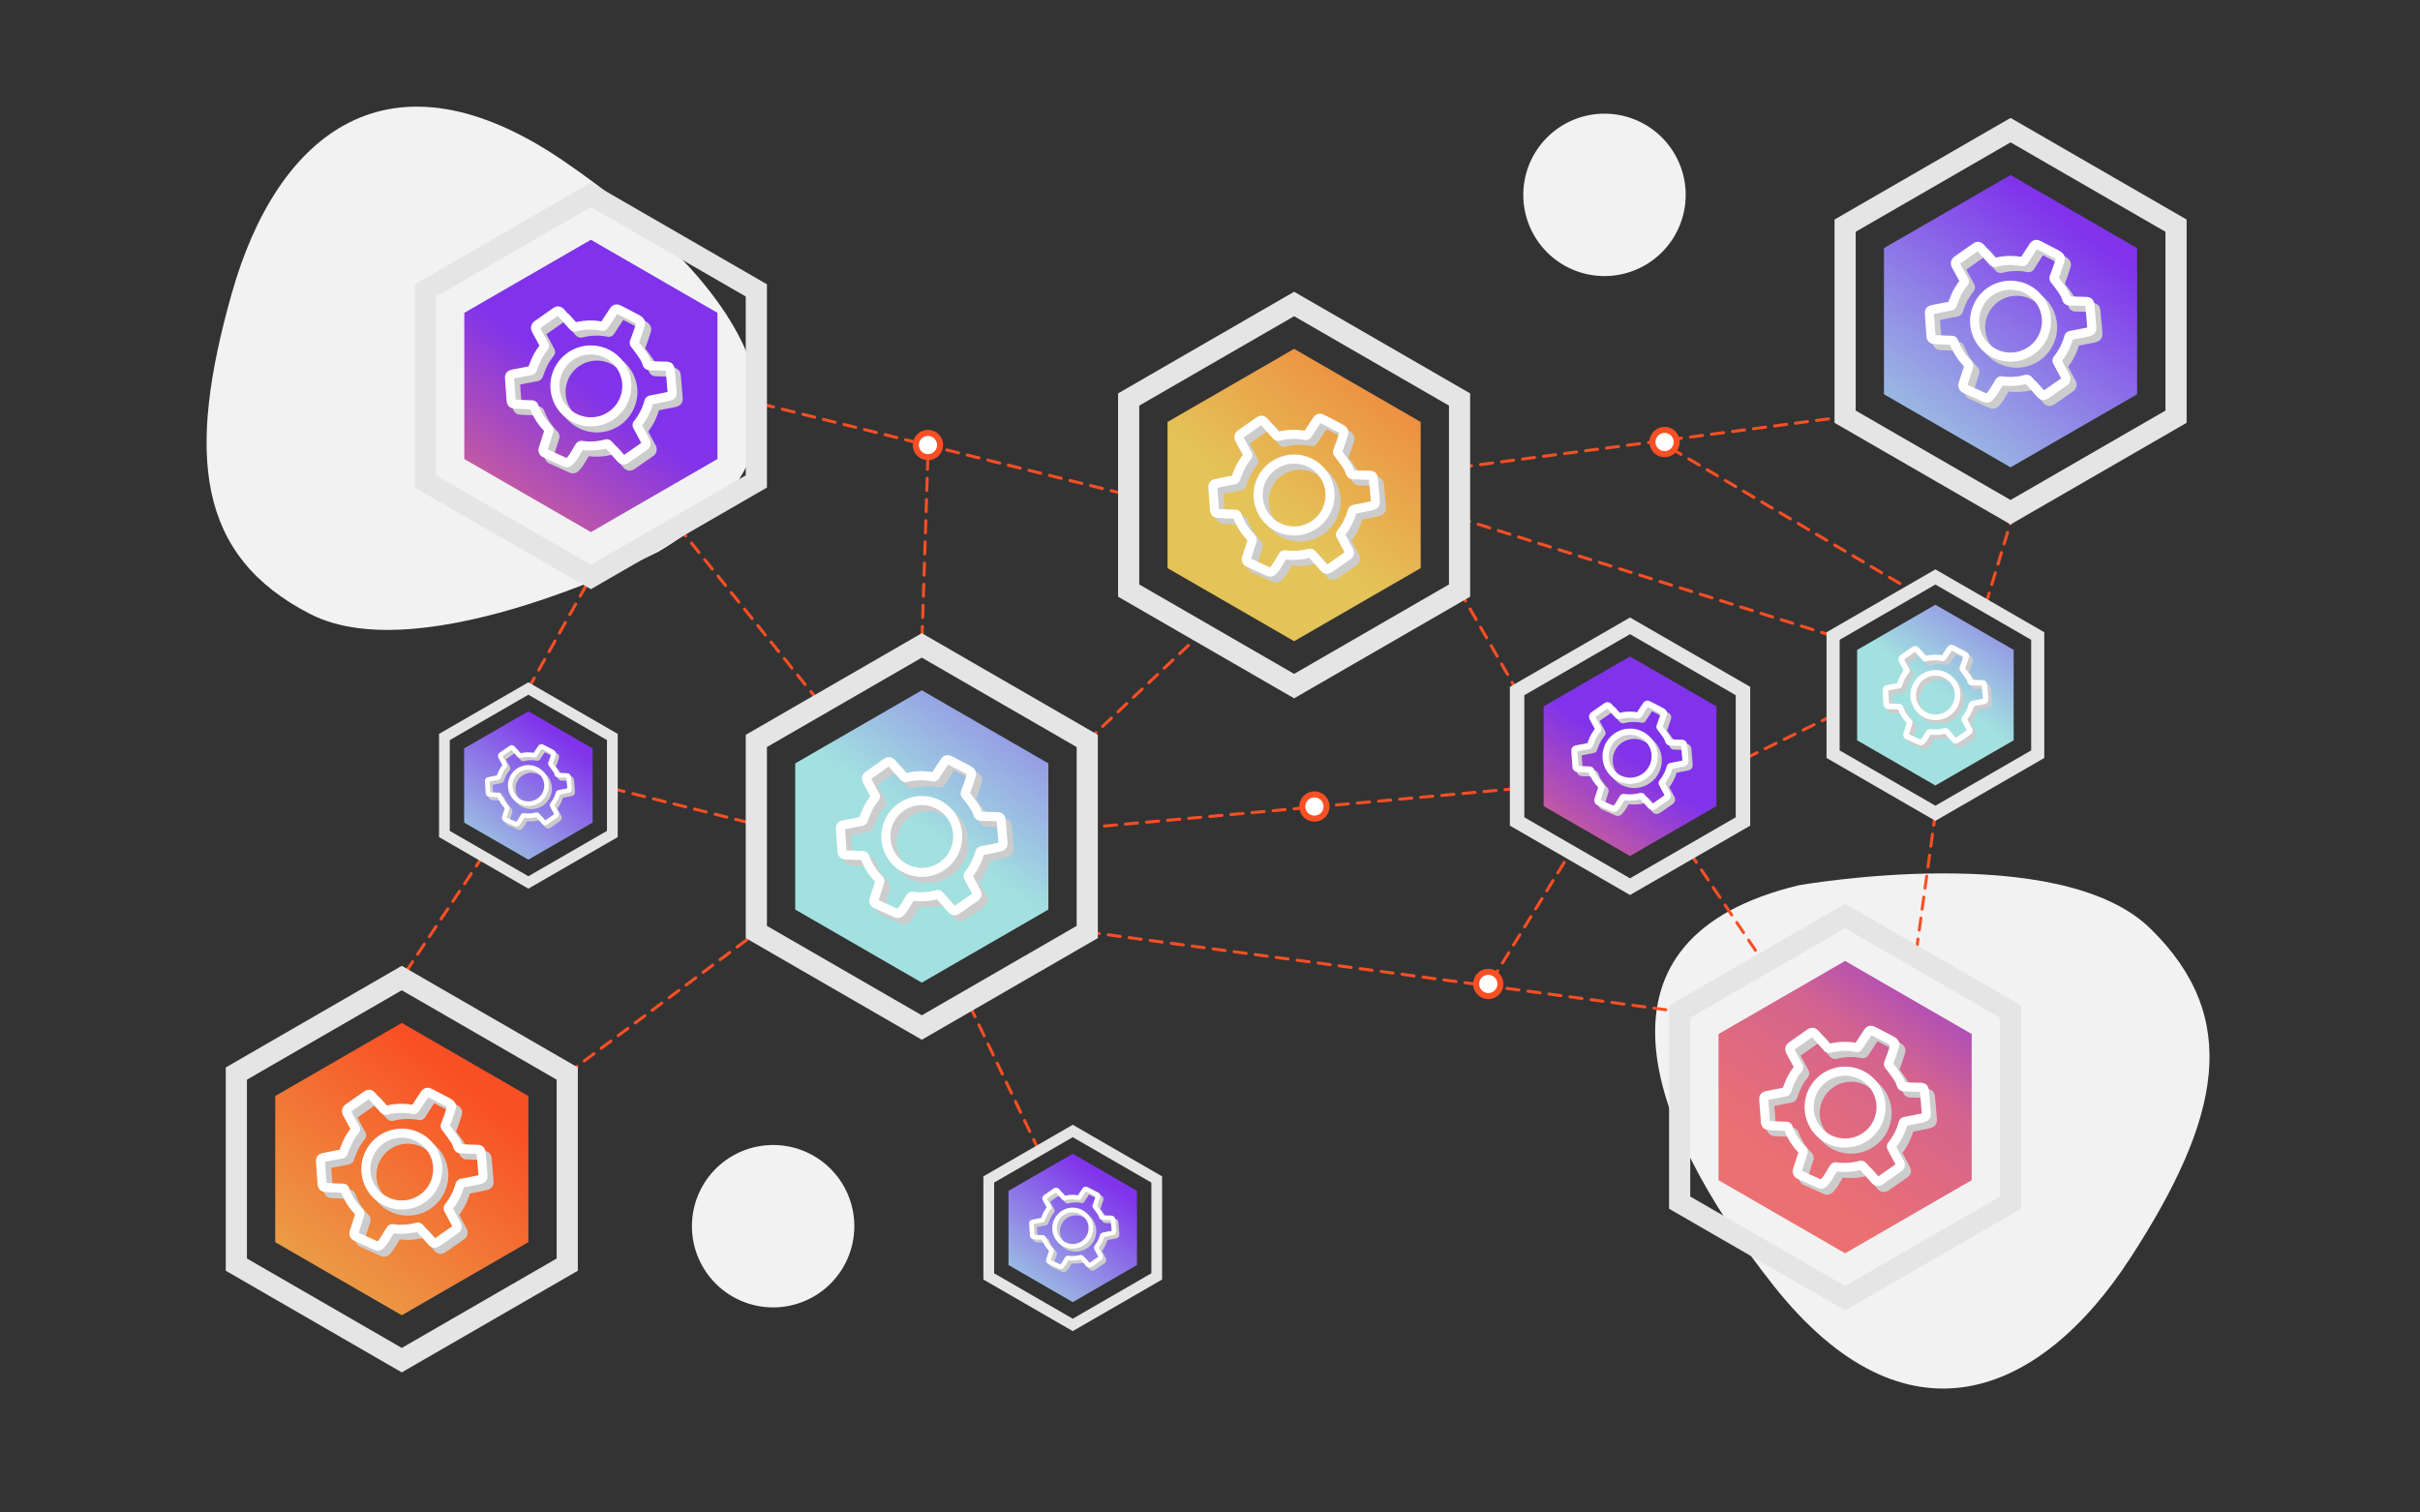 <svg xmlns="http://www.w3.org/2000/svg" xmlns:xlink="http://www.w3.org/1999/xlink" viewBox="0 0 800 500"><rect x="0" y="0" width="800" height="500" fill="#333333" stroke="none"/><defs><linearGradient id="a" x1="195.21" y1="127.75" x2="132.21" y2="214.75" gradientUnits="userSpaceOnUse"><stop offset="0" stop-color="#8033eb"/><stop offset="0.53" stop-color="#d4648e"/><stop offset="1" stop-color="#ec7071"/></linearGradient><linearGradient id="b" x1="538.77" y1="250.12" x2="495.76" y2="309.51" xlink:href="#a"/><linearGradient id="c" x1="655.28" y1="303.4" x2="592.28" y2="390.4" xlink:href="#a"/><linearGradient id="d" x1="369.01" y1="187.74" x2="306.01" y2="274.74" gradientUnits="userSpaceOnUse"><stop offset="0" stop-color="#8033eb"/><stop offset="1" stop-color="#a2e1e0"/></linearGradient><linearGradient id="e" x1="679.56" y1="174.89" x2="640.6" y2="228.69" xlink:href="#d"/><linearGradient id="f" x1="687.02" y1="75.29" x2="624.02" y2="162.28" xlink:href="#d"/><linearGradient id="g" x1="186.02" y1="243.99" x2="154.05" y2="288.15" xlink:href="#d"/><linearGradient id="h" x1="365.98" y1="390.26" x2="334" y2="434.41" xlink:href="#d"/><linearGradient id="i" x1="497.96" y1="74.68" x2="422.14" y2="170.84" gradientUnits="userSpaceOnUse"><stop offset="0" stop-color="#f94f24"/><stop offset="1" stop-color="#e4c358"/></linearGradient><linearGradient id="j" x1="155.06" y1="358.27" x2="79.24" y2="454.44" xlink:href="#i"/></defs><title>Artboard 2 copy 9</title><g style="isolation:isolate"><path d="M217.71,182.35S140.15,222.22,102.59,203s-41-52.77-26-105.92,52.24-83.32,110-43.68S281.3,144.7,217.71,182.35Z" style="fill:#f2f2f2"/><path d="M594.72,292.64s85.87-15.19,116.08,14.26,23.57,62.53-6.48,108.86-74.52,64.18-118,9.27S522.84,309.83,594.72,292.64Z" style="fill:#f2f2f2"/><line x1="251.82" y1="133.58" x2="373.11" y2="163.65" style="fill:none;stroke:#f94f24;stroke-linecap:round;stroke-miterlimit:10;stroke-dasharray:4,3"/><line x1="224.19" y1="174.08" x2="271.3" y2="232.66" style="fill:none;stroke:#f94f24;stroke-linecap:round;stroke-miterlimit:10;stroke-dasharray:4,3"/><line x1="174.67" y1="227.61" x2="195.34" y2="190.73" style="fill:none;stroke:#f94f24;stroke-linecap:round;stroke-miterlimit:10;stroke-dasharray:4,3"/><line x1="187.52" y1="354.9" x2="251.82" y2="306.99" style="fill:none;stroke:#f94f24;stroke-linecap:round;stroke-miterlimit:10;stroke-dasharray:4,3"/><line x1="202.43" y1="260.68" x2="250.03" y2="272.56" style="fill:none;stroke:#f94f24;stroke-linecap:round;stroke-miterlimit:10;stroke-dasharray:4,3"/><line x1="359.42" y1="244.94" x2="397.26" y2="209.17" style="fill:none;stroke:#f94f24;stroke-linecap:round;stroke-miterlimit:10;stroke-dasharray:4,3"/><line x1="482.5" y1="195.23" x2="501.52" y2="228.44" style="fill:none;stroke:#f94f24;stroke-linecap:round;stroke-miterlimit:10;stroke-dasharray:4,3"/><line x1="359.42" y1="308.1" x2="555.26" y2="334.41" style="fill:none;stroke:#f94f24;stroke-linecap:round;stroke-miterlimit:10;stroke-dasharray:4,3"/><line x1="482.5" y1="154.49" x2="609.95" y2="137.75" style="fill:none;stroke:#f94f24;stroke-linecap:round;stroke-miterlimit:10;stroke-dasharray:4,3"/><line x1="639.8" y1="268.84" x2="633.24" y2="316.28" style="fill:none;stroke:#f94f24;stroke-linecap:round;stroke-miterlimit:10;stroke-dasharray:4,3"/><line x1="656.41" y1="199.91" x2="665.68" y2="169.33" style="fill:none;stroke:#f94f24;stroke-linecap:round;stroke-miterlimit:10;stroke-dasharray:4,3"/><line x1="605.98" y1="236.48" x2="576.19" y2="251.11" style="fill:none;stroke:#f94f24;stroke-linecap:round;stroke-miterlimit:10;stroke-dasharray:4,3"/><line x1="558.55" y1="281.74" x2="583.11" y2="318.33" style="fill:none;stroke:#f94f24;stroke-linecap:round;stroke-miterlimit:10;stroke-dasharray:4,3"/><line x1="159.67" y1="282.98" x2="132.82" y2="323.32" style="fill:none;stroke:#f94f24;stroke-linecap:round;stroke-miterlimit:10;stroke-dasharray:4,3"/><line x1="501.52" y1="260.68" x2="359.42" y2="273.58" style="fill:none;stroke:#f94f24;stroke-linecap:round;stroke-miterlimit:10;stroke-dasharray:4,3"/><line x1="605.98" y1="210.26" x2="482.5" y2="171.36" style="fill:none;stroke:#f94f24;stroke-linecap:round;stroke-miterlimit:10;stroke-dasharray:4,3"/><line x1="306.73" y1="151.15" x2="304.73" y2="213.36" style="fill:none;stroke:#f94f24;stroke-linecap:round;stroke-miterlimit:10;stroke-dasharray:4,3"/><line x1="343.43" y1="380.34" x2="319.85" y2="330.94" style="fill:none;stroke:#f94f24;stroke-linecap:round;stroke-miterlimit:10;stroke-dasharray:4,3"/><line x1="493.01" y1="324.32" x2="519.16" y2="281.74" style="fill:none;stroke:#f94f24;stroke-linecap:round;stroke-miterlimit:10;stroke-dasharray:4,3"/><line x1="552.26" y1="148.15" x2="632.02" y2="195.23" style="fill:none;stroke:#f94f24;stroke-linecap:round;stroke-miterlimit:10;stroke-dasharray:4,3"/><path d="M557.25,64.42a26.84,26.84,0,1,1-26.84-26.84A26.84,26.84,0,0,1,557.25,64.42Z" style="fill:#f2f2f2"/><path d="M282.42,405.36a26.84,26.84,0,1,1-26.83-26.84A26.83,26.83,0,0,1,282.42,405.36Z" style="fill:#f2f2f2"/><polygon points="153.49 103.42 195.34 79.26 237.18 103.42 237.18 151.74 195.34 175.9 153.49 151.74 153.49 103.42" style="fill:url(#a)"/><polygon points="140.64 96 195.34 64.42 250.03 96 250.03 159.16 195.34 190.73 140.64 159.16 140.64 96" style="fill:none;stroke:#e5e5e5;stroke-miterlimit:10;stroke-width:7px"/><path d="M224.16,131.33c-.18-2.33-.39-4.66-.59-7-.09-1-.43-1.27-1.41-1.3-1.72,0-3.44-.11-5.16-.14a1,1,0,0,1-1.14-.81,9.5,9.5,0,0,0-1-2.17c-.92-1.38-1.91-2.71-2.91-4a.85.85,0,0,1-.19-1c.36-.9.68-1.81,1-2.72s.69-2.07,1-3.1c.16-1-.78-1.39-1.89-2-1.78-.92-3.54-1.86-5.33-2.74-.78-.39-1.22-.22-1.71.51q-1.53,2.31-3.05,4.65a.61.61,0,0,1-.72.32,19.77,19.77,0,0,0-8.89.27.82.82,0,0,1-.68-.22c-1.35-1.47-2.67-3-4-4.47-.66-.74-1.12-.79-1.95-.21-1.89,1.34-3.78,2.67-5.69,4-.85.58-1,1.11-.54,2,.85,1.59,1.71,3.19,2.59,4.77a.68.68,0,0,1-.09.84,23.91,23.91,0,0,0-2.09,3.12,40.24,40.24,0,0,0-1.66,4,.8.8,0,0,1-.68.62c-1.88.34-3.76.72-5.64,1.09-1.16.23-1.35.47-1.27,1.67.15,2.32.34,4.62.49,6.93.07,1,.4,1.34,1.4,1.39,1.81.07,3.62.17,5.43.21a.71.71,0,0,1,.75.58,20.39,20.39,0,0,0,4.76,7.37.9.9,0,0,1,.12.76c-.58,1.89-1.2,3.77-1.8,5.65a1.24,1.24,0,0,0,.78,1.73c2.2,1,4.4,2,6.63,3a1.13,1.13,0,0,0,1-.14,9.11,9.11,0,0,0,1.46-1.7c.75-1.15,1.41-2.35,2.14-3.51a.84.84,0,0,1,.63-.33,20,20,0,0,0,8.14-.49.85.85,0,0,1,.71.18q1.93,2.13,3.81,4.3c.84,1,1.28,1.08,2.3.37,1.92-1.33,3.83-2.68,5.74-4a1.19,1.19,0,0,0,.41-1.75c-.87-1.68-1.79-3.34-2.66-5a.73.73,0,0,1,0-.63,20.09,20.09,0,0,0,3.79-7.36.8.8,0,0,1,.72-.64q2.79-.54,5.58-1.11C224.05,132.81,224.26,132.56,224.16,131.33Zm-26.82,10.12a11.87,11.87,0,1,1,11.87-11.87A11.86,11.86,0,0,1,197.34,141.45Z" style="fill:none;stroke:#ccc;stroke-miterlimit:10;stroke-width:3px;fill-rule:evenodd;mix-blend-mode:multiply"/><path d="M222.16,129.33c-.18-2.33-.39-4.66-.6-7-.08-1-.42-1.26-1.4-1.29-1.72,0-3.44-.11-5.17-.14a1,1,0,0,1-1.14-.81,8.72,8.72,0,0,0-1-2.17c-.91-1.38-1.9-2.72-2.9-4a.85.85,0,0,1-.19-1c.36-.9.68-1.81,1-2.73s.69-2.06,1-3.1c.16-1-.79-1.38-1.89-2-1.78-.92-3.54-1.87-5.33-2.75-.79-.38-1.23-.21-1.71.52-1,1.54-2,3.09-3.05,4.64a.6.6,0,0,1-.73.32,19.93,19.93,0,0,0-8.89.28.81.81,0,0,1-.67-.22c-1.35-1.48-2.67-3-4-4.47-.66-.75-1.12-.8-1.95-.21-1.89,1.33-3.78,2.66-5.69,4-.86.59-1,1.12-.55,2q1.29,2.39,2.59,4.77a.65.65,0,0,1-.08.83,25.34,25.34,0,0,0-2.09,3.12,41.43,41.43,0,0,0-1.66,4,.81.81,0,0,1-.68.62c-1.88.34-3.76.72-5.64,1.09-1.16.23-1.36.46-1.28,1.67.16,2.31.35,4.62.5,6.93.07,1,.39,1.34,1.4,1.39,1.81.07,3.62.16,5.43.21a.71.71,0,0,1,.75.58,20.48,20.48,0,0,0,4.76,7.37.94.94,0,0,1,.12.76c-.58,1.89-1.2,3.76-1.8,5.65a1.23,1.23,0,0,0,.78,1.72c2.2,1,4.4,2,6.62,3a1.18,1.18,0,0,0,1-.14,9.11,9.11,0,0,0,1.46-1.7c.75-1.15,1.41-2.35,2.14-3.51a.81.81,0,0,1,.63-.33,19.93,19.93,0,0,0,8.13-.49.86.86,0,0,1,.72.18c1.29,1.41,2.55,2.85,3.81,4.3.84,1,1.28,1.08,2.3.37,1.92-1.33,3.83-2.68,5.73-4a1.19,1.19,0,0,0,.42-1.75c-.87-1.68-1.79-3.34-2.66-5a.7.7,0,0,1,0-.63,20.25,20.25,0,0,0,3.79-7.36.82.82,0,0,1,.72-.65q2.79-.53,5.57-1.1C222.05,130.81,222.26,130.56,222.16,129.33Zm-26.82,10.12a11.88,11.88,0,1,1,11.87-11.87A11.88,11.88,0,0,1,195.34,139.45Z" style="fill:none;stroke:#fff;stroke-miterlimit:10;stroke-width:3px;fill-rule:evenodd"/><polygon points="510.29 233.51 538.85 217.01 567.42 233.51 567.42 266.49 538.85 282.98 510.29 266.49 510.29 233.51" style="fill:url(#b)"/><polygon points="501.52 228.44 538.85 206.89 576.19 228.44 576.19 271.56 538.85 293.11 501.52 271.56 501.52 228.44" style="fill:none;stroke:#e5e5e5;stroke-miterlimit:10;stroke-width:4.779px"/><path d="M558.53,252.56c-.12-1.59-.27-3.18-.41-4.77,0-.65-.29-.86-1-.88-1.17,0-2.34-.08-3.52-.1a.7.7,0,0,1-.78-.55,5.84,5.84,0,0,0-.68-1.48c-.62-.94-1.3-1.85-2-2.76a.59.59,0,0,1-.12-.64c.24-.62.46-1.24.68-1.87s.47-1.41.7-2.11-.53-1-1.29-1.37c-1.21-.62-2.41-1.27-3.63-1.87a.78.78,0,0,0-1.17.35c-.7,1.06-1.4,2.11-2.09,3.17a.39.39,0,0,1-.49.22,13.67,13.67,0,0,0-6.07.19.54.54,0,0,1-.46-.15c-.92-1-1.83-2-2.73-3.05-.44-.51-.76-.54-1.32-.14l-3.89,2.71c-.58.4-.7.76-.37,1.37.58,1.09,1.17,2.18,1.77,3.26a.46.46,0,0,1-.06.57,17.61,17.61,0,0,0-1.43,2.13c-.45.88-.77,1.82-1.13,2.74a.54.54,0,0,1-.46.42c-1.29.24-2.57.5-3.85.75-.8.16-.93.32-.88,1.14.11,1.58.24,3.15.34,4.73,0,.68.27.92,1,1,1.23,0,2.47.11,3.7.14a.5.5,0,0,1,.52.4,13.8,13.8,0,0,0,3.25,5,.65.65,0,0,1,.08.52c-.4,1.29-.82,2.57-1.23,3.85a.85.85,0,0,0,.53,1.18c1.5.68,3,1.38,4.52,2a.82.82,0,0,0,.7-.1,6.46,6.46,0,0,0,1-1.16c.52-.78,1-1.6,1.47-2.39a.51.51,0,0,1,.42-.23,13.9,13.9,0,0,0,5.56-.33.55.55,0,0,1,.48.12c.89,1,1.75,1.95,2.61,2.93.57.66.87.74,1.57.26q2-1.36,3.91-2.76a.81.81,0,0,0,.29-1.19c-.6-1.15-1.23-2.28-1.82-3.43a.47.47,0,0,1,0-.43,13.72,13.72,0,0,0,2.58-5,.55.55,0,0,1,.49-.44l3.81-.76C558.46,253.57,558.6,253.4,558.53,252.56Zm-18.31,6.91a8.11,8.11,0,1,1,8.11-8.1A8.1,8.1,0,0,1,540.22,259.47Z" style="fill:none;stroke:#ccc;stroke-miterlimit:10;stroke-width:2.048px;fill-rule:evenodd;mix-blend-mode:multiply"/><path d="M557.17,251.2c-.13-1.59-.27-3.18-.41-4.77-.06-.66-.29-.87-1-.89-1.18,0-2.35-.07-3.53-.09a.69.69,0,0,1-.77-.55,5.89,5.89,0,0,0-.69-1.48c-.62-.95-1.3-1.86-2-2.76a.59.59,0,0,1-.13-.65c.24-.61.46-1.24.68-1.86s.47-1.41.7-2.12-.53-.94-1.29-1.36c-1.21-.63-2.41-1.27-3.63-1.88-.54-.26-.84-.14-1.17.36-.7,1-1.4,2.11-2.08,3.17a.43.43,0,0,1-.5.22,13.39,13.39,0,0,0-6.07.19.58.58,0,0,1-.46-.16c-.92-1-1.82-2-2.72-3-.45-.51-.76-.54-1.33-.14-1.29.91-2.58,1.82-3.89,2.71-.58.4-.7.76-.37,1.38.59,1.09,1.17,2.17,1.77,3.25a.46.46,0,0,1-.06.57,19.8,19.8,0,0,0-1.43,2.13c-.45.88-.77,1.82-1.13,2.74a.55.55,0,0,1-.46.43c-1.29.23-2.57.49-3.85.74-.8.16-.93.32-.87,1.14.1,1.58.23,3.16.34,4.73,0,.68.26.92,1,1,1.24,0,2.47.11,3.71.15.3,0,.41.13.51.39a13.8,13.8,0,0,0,3.25,5,.63.63,0,0,1,.08.52c-.4,1.29-.82,2.57-1.23,3.86a.85.85,0,0,0,.53,1.18c1.51.68,3,1.37,4.53,2a.77.77,0,0,0,.69-.1,6.52,6.52,0,0,0,1-1.16c.51-.78,1-1.6,1.46-2.39a.56.56,0,0,1,.43-.23,13.51,13.51,0,0,0,5.55-.33.6.6,0,0,1,.49.12c.88,1,1.74,2,2.6,2.94.57.66.87.73,1.57.25,1.31-.91,2.62-1.83,3.91-2.75a.81.81,0,0,0,.29-1.2c-.6-1.14-1.22-2.28-1.82-3.42a.52.52,0,0,1,0-.44,13.81,13.81,0,0,0,2.59-5,.55.55,0,0,1,.49-.44c1.27-.24,2.54-.5,3.8-.75C557.09,252.21,557.23,252,557.17,251.2Zm-18.32,6.91A8.11,8.11,0,1,1,547,250,8.11,8.11,0,0,1,538.85,258.11Z" style="fill:none;stroke:#fff;stroke-miterlimit:10;stroke-width:2.048px;fill-rule:evenodd"/><polygon points="568.11 341.83 609.95 317.67 651.8 341.83 651.8 390.15 609.95 414.31 568.11 390.15 568.11 341.83" style="fill:url(#c)"/><polygon points="555.26 334.41 609.95 302.83 664.65 334.41 664.65 397.57 609.95 429.15 555.26 397.57 555.26 334.41" style="fill:none;stroke:#e5e5e5;stroke-miterlimit:10;stroke-width:7px"/><path d="M638.78,369.75c-.18-2.33-.39-4.66-.6-7-.08-1-.42-1.27-1.4-1.29-1.72-.05-3.44-.11-5.17-.15a1,1,0,0,1-1.14-.8,8.72,8.72,0,0,0-1-2.17c-.91-1.39-1.9-2.72-2.9-4a.85.85,0,0,1-.19-.95c.36-.9.68-1.82,1-2.73s.68-2.07,1-3.1c.16-1-.79-1.38-1.89-2-1.78-.91-3.54-1.86-5.33-2.74-.79-.39-1.23-.22-1.71.52-1,1.54-2,3.09-3.05,4.64a.6.6,0,0,1-.73.32,19.78,19.78,0,0,0-8.89.28.84.84,0,0,1-.67-.22c-1.35-1.48-2.67-3-4-4.47-.66-.75-1.12-.8-1.95-.21-1.89,1.33-3.78,2.66-5.69,4-.86.59-1,1.12-.55,2q1.29,2.4,2.59,4.78a.65.65,0,0,1-.08.83,24.6,24.6,0,0,0-2.09,3.12,39.45,39.45,0,0,0-1.66,4,.8.8,0,0,1-.68.61c-1.88.35-3.76.73-5.64,1.1-1.16.23-1.36.46-1.28,1.67.16,2.31.35,4.62.5,6.92.07,1,.39,1.35,1.4,1.39,1.81.07,3.62.17,5.43.22a.7.7,0,0,1,.75.58,20.48,20.48,0,0,0,4.76,7.37.94.94,0,0,1,.12.76c-.58,1.88-1.2,3.76-1.8,5.64a1.24,1.24,0,0,0,.78,1.73c2.2,1,4.4,2,6.62,3a1.18,1.18,0,0,0,1-.14,9.51,9.51,0,0,0,1.46-1.71c.75-1.14,1.41-2.35,2.14-3.5a.78.78,0,0,1,.63-.33,20.1,20.1,0,0,0,8.13-.49.83.83,0,0,1,.72.18c1.29,1.41,2.55,2.85,3.81,4.3.84,1,1.28,1.07,2.3.37q2.88-2,5.73-4a1.17,1.17,0,0,0,.42-1.74c-.87-1.68-1.79-3.34-2.66-5a.75.75,0,0,1,0-.64,20.17,20.17,0,0,0,3.79-7.36.81.81,0,0,1,.72-.64q2.79-.54,5.57-1.11C638.67,371.23,638.88,371,638.78,369.75ZM612,379.87A11.88,11.88,0,1,1,623.83,368,11.88,11.88,0,0,1,612,379.87Z" style="fill:none;stroke:#ccc;stroke-miterlimit:10;stroke-width:3px;fill-rule:evenodd;mix-blend-mode:multiply"/><path d="M636.78,367.74c-.18-2.33-.39-4.65-.6-7-.08-1-.43-1.27-1.4-1.3-1.73,0-3.45-.11-5.17-.14a1,1,0,0,1-1.14-.8,8.4,8.4,0,0,0-1-2.17c-.91-1.39-1.9-2.72-2.91-4a.87.87,0,0,1-.18-.95c.35-.9.68-1.82,1-2.73s.69-2.07,1-3.1c.15-1-.79-1.39-1.9-2-1.77-.92-3.53-1.86-5.32-2.74-.79-.39-1.23-.22-1.71.51-1,1.55-2.05,3.09-3.05,4.65a.62.62,0,0,1-.73.32,19.78,19.78,0,0,0-8.89.28.82.82,0,0,1-.67-.23c-1.35-1.47-2.68-3-4-4.47-.65-.74-1.11-.79-1.94-.2-1.89,1.33-3.79,2.66-5.7,4-.85.59-1,1.11-.54,2q1.29,2.4,2.59,4.77a.67.67,0,0,1-.08.84,23.91,23.91,0,0,0-2.09,3.12,38,38,0,0,0-1.66,4,.81.81,0,0,1-.68.62c-1.88.34-3.76.72-5.64,1.1-1.17.23-1.36.46-1.28,1.67.16,2.31.35,4.61.5,6.92.07,1,.39,1.35,1.4,1.39,1.81.07,3.62.17,5.43.22a.7.7,0,0,1,.75.57,20.43,20.43,0,0,0,4.76,7.38.88.88,0,0,1,.11.75c-.57,1.89-1.19,3.77-1.79,5.65a1.24,1.24,0,0,0,.77,1.73c2.21,1,4.41,2,6.63,3a1.15,1.15,0,0,0,1-.15,9.11,9.11,0,0,0,1.46-1.7c.75-1.14,1.41-2.35,2.14-3.5a.78.78,0,0,1,.63-.33,20.28,20.28,0,0,0,8.13-.49.85.85,0,0,1,.72.18c1.29,1.41,2.55,2.85,3.81,4.29.84,1,1.27,1.08,2.3.38q2.88-2,5.73-4a1.17,1.17,0,0,0,.42-1.74c-.88-1.69-1.79-3.34-2.66-5a.72.72,0,0,1,0-.64,20.32,20.32,0,0,0,3.79-7.36.79.79,0,0,1,.72-.64q2.79-.54,5.57-1.11C636.67,369.22,636.88,369,636.78,367.74ZM610,377.87A11.88,11.88,0,1,1,621.83,366,11.88,11.88,0,0,1,610,377.87Z" style="fill:none;stroke:#fff;stroke-miterlimit:10;stroke-width:3px;fill-rule:evenodd"/><polygon points="262.88 252.36 304.73 228.2 346.57 252.36 346.57 300.68 304.73 324.84 262.88 300.68 262.88 252.36" style="fill:url(#d)"/><polygon points="250.03 244.94 304.73 213.36 359.42 244.94 359.42 308.1 304.73 339.68 250.03 308.1 250.03 244.94" style="fill:none;stroke:#e5e5e5;stroke-miterlimit:10;stroke-width:7px"/><path d="M333.56,280.27c-.19-2.33-.4-4.65-.6-7-.09-1-.43-1.27-1.41-1.3-1.72,0-3.44-.11-5.16-.14a1,1,0,0,1-1.14-.8,9.38,9.38,0,0,0-1-2.18c-.92-1.38-1.91-2.71-2.91-4a.82.82,0,0,1-.18-.94c.35-.9.67-1.82,1-2.73s.69-2.07,1-3.1c.16-1-.78-1.39-1.89-2-1.78-.92-3.54-1.86-5.33-2.74-.78-.39-1.22-.22-1.71.51-1,1.55-2,3.09-3.05,4.65a.6.6,0,0,1-.72.32,19.63,19.63,0,0,0-8.89.28.87.87,0,0,1-.68-.23c-1.34-1.47-2.67-3-4-4.47-.66-.74-1.11-.79-1.94-.21-1.9,1.34-3.79,2.67-5.7,4-.85.58-1,1.11-.54,2,.85,1.59,1.71,3.19,2.59,4.77a.68.68,0,0,1-.09.84,23.91,23.91,0,0,0-2.09,3.12,40.24,40.24,0,0,0-1.66,4,.79.79,0,0,1-.67.62c-1.89.34-3.77.72-5.65,1.09-1.16.23-1.35.47-1.27,1.68.15,2.31.34,4.61.49,6.92.07,1,.4,1.35,1.4,1.39,1.81.07,3.62.17,5.43.21a.71.71,0,0,1,.75.58,20.2,20.2,0,0,0,4.77,7.37,1,1,0,0,1,.11.76c-.58,1.89-1.2,3.77-1.8,5.65a1.24,1.24,0,0,0,.78,1.73c2.2,1,4.4,2,6.63,3a1.1,1.1,0,0,0,1-.14,9.11,9.11,0,0,0,1.46-1.7c.75-1.15,1.41-2.35,2.14-3.51a.84.84,0,0,1,.63-.33,20.14,20.14,0,0,0,8.14-.48.85.85,0,0,1,.71.17c1.29,1.42,2.56,2.86,3.81,4.3.84,1,1.28,1.08,2.3.37,1.92-1.32,3.84-2.67,5.74-4a1.19,1.19,0,0,0,.41-1.75c-.87-1.68-1.79-3.34-2.66-5a.75.75,0,0,1,0-.64,20,20,0,0,0,3.79-7.36.8.8,0,0,1,.72-.64l5.58-1.11C333.44,281.75,333.65,281.5,333.56,280.27Zm-26.83,10.12a11.87,11.87,0,1,1,11.87-11.87A11.86,11.86,0,0,1,306.73,290.39Z" style="fill:none;stroke:#ccc;stroke-miterlimit:10;stroke-width:3px;fill-rule:evenodd;mix-blend-mode:multiply"/><path d="M331.55,278.27c-.18-2.33-.39-4.66-.6-7-.08-1-.42-1.27-1.4-1.3-1.72,0-3.44-.11-5.17-.14a1,1,0,0,1-1.13-.81,9.5,9.5,0,0,0-1-2.17c-.92-1.38-1.91-2.71-2.91-4a.85.85,0,0,1-.19-.95c.36-.9.68-1.81,1-2.72s.68-2.07,1-3.1c.16-1-.78-1.39-1.89-2-1.78-.92-3.54-1.86-5.33-2.74-.79-.39-1.22-.22-1.71.51q-1.53,2.31-3.05,4.65a.61.61,0,0,1-.72.32,19.82,19.82,0,0,0-8.9.27.81.81,0,0,1-.67-.22c-1.35-1.47-2.67-3-4-4.47-.66-.74-1.12-.8-1.95-.21-1.89,1.33-3.78,2.66-5.69,4-.86.58-1,1.11-.54,2q1.27,2.38,2.59,4.77a.67.67,0,0,1-.09.83,24.71,24.71,0,0,0-2.09,3.13,40.24,40.24,0,0,0-1.66,4,.81.81,0,0,1-.68.62c-1.88.34-3.76.72-5.64,1.09-1.16.23-1.35.47-1.27,1.67.15,2.31.34,4.62.49,6.93.07,1,.39,1.34,1.4,1.39,1.81.07,3.62.16,5.43.21a.71.71,0,0,1,.75.58,20.39,20.39,0,0,0,4.76,7.37.94.94,0,0,1,.12.76c-.58,1.89-1.2,3.77-1.8,5.65a1.24,1.24,0,0,0,.78,1.73c2.2,1,4.4,2,6.62,3a1.15,1.15,0,0,0,1-.14,9.11,9.11,0,0,0,1.46-1.7c.75-1.15,1.41-2.35,2.14-3.51a.81.81,0,0,1,.63-.33,19.92,19.92,0,0,0,8.13-.49.86.86,0,0,1,.72.18c1.29,1.42,2.55,2.85,3.81,4.3.84,1,1.28,1.08,2.3.37,1.92-1.33,3.83-2.68,5.74-4a1.19,1.19,0,0,0,.41-1.75c-.87-1.68-1.79-3.34-2.66-5a.73.73,0,0,1,0-.63,20.25,20.25,0,0,0,3.79-7.36.83.83,0,0,1,.72-.65q2.79-.53,5.58-1.1C331.44,279.75,331.65,279.5,331.55,278.27Zm-26.82,10.12a11.87,11.87,0,1,1,11.87-11.87A11.87,11.87,0,0,1,304.73,288.39Z" style="fill:none;stroke:#fff;stroke-miterlimit:10;stroke-width:3px;fill-rule:evenodd"/><polygon points="613.93 214.85 639.8 199.91 665.68 214.85 665.68 244.73 639.8 259.67 613.93 244.73 613.93 214.85" style="fill:url(#e)"/><polygon points="605.98 210.26 639.8 190.73 673.63 210.26 673.63 249.32 639.8 268.85 605.98 249.32 605.98 210.26" style="fill:none;stroke:#e5e5e5;stroke-miterlimit:10;stroke-width:4.329px"/><path d="M657.63,232.11c-.11-1.44-.24-2.88-.37-4.32,0-.59-.26-.78-.87-.8l-3.19-.09a.64.64,0,0,1-.71-.49,5.88,5.88,0,0,0-.61-1.35c-.57-.85-1.18-1.68-1.8-2.49A.53.53,0,0,1,650,222c.22-.56.42-1.12.62-1.69s.42-1.28.64-1.92-.49-.85-1.18-1.23c-1.09-.57-2.18-1.15-3.29-1.7-.48-.24-.76-.13-1.06.32-.63,1-1.26,1.91-1.88,2.87a.37.37,0,0,1-.45.2,12.31,12.31,0,0,0-5.5.17.51.51,0,0,1-.41-.13c-.84-.92-1.66-1.84-2.47-2.77-.41-.46-.69-.49-1.21-.13-1.17.83-2.34,1.65-3.52,2.46-.53.36-.63.69-.33,1.24.53,1,1.06,2,1.6,3a.41.41,0,0,1-.06.52,17.53,17.53,0,0,0-1.29,1.93,24.37,24.37,0,0,0-1,2.48c-.09.22-.17.34-.42.38l-3.49.68c-.72.14-.84.29-.79,1,.1,1.43.21,2.85.31,4.28,0,.61.24.83.86.86,1.12,0,2.24.1,3.36.13.28,0,.38.12.46.36a12.72,12.72,0,0,0,2.95,4.56.56.56,0,0,1,.07.46c-.36,1.17-.74,2.33-1.11,3.5a.76.76,0,0,0,.48,1.07c1.36.61,2.72,1.24,4.1,1.83a.71.71,0,0,0,.62-.09,6.07,6.07,0,0,0,.91-1.05c.46-.71.87-1.45,1.32-2.17a.49.49,0,0,1,.39-.2,12.55,12.55,0,0,0,5-.3.5.5,0,0,1,.44.11c.8.87,1.58,1.76,2.36,2.65.52.6.79.67,1.42.23q1.79-1.23,3.55-2.49a.74.74,0,0,0,.26-1.08c-.55-1-1.11-2.07-1.65-3.1a.46.46,0,0,1,0-.4,12.56,12.56,0,0,0,2.34-4.55.51.51,0,0,1,.45-.4l3.44-.68C657.56,233,657.69,232.87,657.63,232.11ZM641,238.37a7.34,7.34,0,1,1,7.34-7.34A7.34,7.34,0,0,1,641,238.37Z" style="fill:none;stroke:#ccc;stroke-miterlimit:10;stroke-width:1.855px;fill-rule:evenodd;mix-blend-mode:multiply"/><path d="M656.39,230.87c-.11-1.44-.24-2.88-.37-4.32,0-.59-.26-.78-.87-.8-1.06,0-2.12-.07-3.19-.08a.63.63,0,0,1-.7-.5,5.28,5.28,0,0,0-.62-1.34c-.57-.86-1.18-1.69-1.8-2.5a.52.52,0,0,1-.11-.59c.21-.56.41-1.12.61-1.69s.43-1.28.64-1.91-.49-.86-1.17-1.24c-1.1-.57-2.19-1.15-3.29-1.7-.49-.24-.76-.13-1.06.32-.64,1-1.27,1.91-1.89,2.88a.37.37,0,0,1-.45.19,12.46,12.46,0,0,0-5.5.17.49.49,0,0,1-.41-.13c-.83-.91-1.66-1.84-2.47-2.77-.41-.46-.69-.49-1.2-.12L629,217.19a.82.82,0,0,0-.33,1.25c.53,1,1.06,2,1.6,2.95a.4.4,0,0,1,0,.51,16.3,16.3,0,0,0-1.3,1.93c-.4.8-.7,1.65-1,2.49a.5.5,0,0,1-.42.38c-1.16.21-2.33.44-3.49.67-.72.15-.84.29-.79,1,.1,1.43.21,2.85.31,4.28,0,.62.24.83.86.86,1.12,0,2.24.1,3.36.13a.45.45,0,0,1,.47.36,12.56,12.56,0,0,0,2.94,4.56.58.58,0,0,1,.07.47c-.36,1.16-.74,2.33-1.11,3.49a.76.76,0,0,0,.48,1.07c1.36.61,2.72,1.24,4.1,1.83a.71.71,0,0,0,.63-.09,6,6,0,0,0,.9-1.05c.46-.71.87-1.45,1.32-2.17a.49.49,0,0,1,.39-.2,12.54,12.54,0,0,0,5-.3.49.49,0,0,1,.44.11c.8.87,1.58,1.76,2.36,2.66.52.59.79.66,1.42.23l3.55-2.5a.73.73,0,0,0,.26-1.08c-.54-1-1.11-2.06-1.65-3.1a.47.47,0,0,1,0-.4,12.4,12.4,0,0,0,2.34-4.55.49.49,0,0,1,.45-.39c1.15-.23,2.3-.45,3.44-.69C656.32,231.79,656.45,231.63,656.39,230.87Zm-16.59,6.26a7.34,7.34,0,1,1,7.35-7.34A7.34,7.34,0,0,1,639.8,237.13Z" style="fill:none;stroke:#fff;stroke-miterlimit:10;stroke-width:1.855px;fill-rule:evenodd"/><polygon points="622.8 82.02 664.65 57.86 706.49 82.02 706.49 130.33 664.65 154.49 622.8 130.33 622.8 82.02" style="fill:url(#f)"/><polygon points="609.95 74.6 664.65 43.02 719.35 74.6 719.35 137.75 664.65 169.33 609.95 137.75 609.95 74.6" style="fill:none;stroke:#e5e5e5;stroke-miterlimit:10;stroke-width:7px"/><path d="M693.48,109.93c-.18-2.33-.4-4.66-.6-7-.09-1-.43-1.27-1.41-1.3-1.72,0-3.44-.11-5.16-.14a1,1,0,0,1-1.14-.81,9.09,9.09,0,0,0-1-2.17c-.91-1.38-1.91-2.72-2.91-4a.86.86,0,0,1-.18-.95c.35-.9.67-1.81,1-2.73s.69-2.06,1-3.1c.16-1-.78-1.38-1.89-2-1.77-.92-3.53-1.86-5.32-2.75-.79-.38-1.23-.21-1.72.52q-1.53,2.31-3,4.64a.6.6,0,0,1-.72.33,19.78,19.78,0,0,0-8.89.27.8.8,0,0,1-.67-.22c-1.35-1.47-2.68-3-4-4.47-.65-.75-1.11-.8-1.94-.21-1.9,1.33-3.79,2.66-5.7,4-.85.59-1,1.12-.54,2q1.29,2.39,2.59,4.77a.64.64,0,0,1-.09.83,27.82,27.82,0,0,0-2.09,3.12,41.36,41.36,0,0,0-1.65,4,.82.82,0,0,1-.68.62c-1.89.34-3.76.72-5.64,1.09-1.17.23-1.36.46-1.28,1.67.16,2.31.34,4.62.5,6.93.06,1,.39,1.34,1.39,1.39,1.82.07,3.63.16,5.43.21.45,0,.61.2.76.58a20.35,20.35,0,0,0,4.76,7.37.9.9,0,0,1,.11.76c-.58,1.89-1.19,3.77-1.8,5.65a1.23,1.23,0,0,0,.78,1.72c2.21,1,4.41,2,6.63,3a1.15,1.15,0,0,0,1-.14,9.11,9.11,0,0,0,1.46-1.7c.76-1.15,1.41-2.35,2.15-3.51a.81.81,0,0,1,.62-.33,20,20,0,0,0,8.14-.49.85.85,0,0,1,.71.18q1.93,2.13,3.82,4.3c.83,1,1.27,1.08,2.29.37,1.93-1.33,3.84-2.68,5.74-4a1.19,1.19,0,0,0,.42-1.75c-.88-1.68-1.79-3.34-2.67-5a.73.73,0,0,1,0-.63,20.4,20.4,0,0,0,3.79-7.36.81.81,0,0,1,.72-.65q2.77-.53,5.57-1.1C693.37,111.41,693.57,111.16,693.48,109.93Zm-26.83,10.12a11.88,11.88,0,1,1,11.88-11.87A11.87,11.87,0,0,1,666.65,120.05Z" style="fill:none;stroke:#ccc;stroke-miterlimit:10;stroke-width:3px;fill-rule:evenodd;mix-blend-mode:multiply"/><path d="M691.48,107.93c-.19-2.33-.4-4.66-.6-7-.09-1-.43-1.27-1.41-1.29-1.72-.05-3.44-.11-5.16-.14a1,1,0,0,1-1.14-.81,9.09,9.09,0,0,0-1-2.17c-.92-1.39-1.91-2.72-2.91-4a.85.85,0,0,1-.18-.95c.35-.9.67-1.81,1-2.73s.69-2.06,1-3.1c.16-1-.78-1.38-1.89-2-1.77-.91-3.53-1.86-5.33-2.74-.78-.39-1.22-.21-1.71.52q-1.53,2.31-3,4.64a.59.59,0,0,1-.72.32,19.77,19.77,0,0,0-8.89.28.87.87,0,0,1-.68-.22q-2-2.22-4-4.47c-.65-.75-1.11-.8-1.94-.21-1.9,1.33-3.79,2.66-5.7,4-.85.59-1,1.12-.54,2,.85,1.59,1.72,3.18,2.59,4.77a.66.66,0,0,1-.09.83,26.52,26.52,0,0,0-2.09,3.12,43,43,0,0,0-1.66,4,.79.79,0,0,1-.67.61c-1.89.35-3.77.73-5.64,1.1-1.17.23-1.36.46-1.28,1.67.15,2.31.34,4.62.49,6.93.07,1,.4,1.34,1.4,1.38,1.81.08,3.62.17,5.43.22a.7.7,0,0,1,.75.58,20.5,20.5,0,0,0,4.77,7.37.94.94,0,0,1,.11.76c-.58,1.89-1.2,3.76-1.8,5.64a1.24,1.24,0,0,0,.78,1.73c2.2,1,4.4,2,6.63,3a1.16,1.16,0,0,0,1-.14,9.17,9.17,0,0,0,1.46-1.71c.75-1.14,1.41-2.34,2.14-3.5a.8.8,0,0,1,.63-.33,20,20,0,0,0,8.14-.49.85.85,0,0,1,.71.18c1.29,1.41,2.56,2.85,3.81,4.3.84,1,1.28,1.07,2.3.37q2.89-2,5.74-4a1.18,1.18,0,0,0,.41-1.74c-.87-1.68-1.78-3.34-2.66-5a.72.72,0,0,1,0-.64,20.07,20.07,0,0,0,3.78-7.36.82.82,0,0,1,.72-.64c1.86-.36,3.72-.72,5.58-1.11C691.36,109.41,691.57,109.15,691.48,107.93Zm-26.83,10.12a11.88,11.88,0,1,1,11.87-11.87A11.87,11.87,0,0,1,664.65,118.05Z" style="fill:none;stroke:#fff;stroke-miterlimit:10;stroke-width:3px;fill-rule:evenodd"/><polygon points="153.43 247.41 174.67 235.14 195.91 247.41 195.91 271.93 174.67 284.19 153.43 271.93 153.43 247.41" style="fill:url(#g)"/><polygon points="146.91 243.64 174.67 227.61 202.43 243.64 202.43 275.7 174.67 291.72 146.91 275.7 146.91 243.64" style="fill:none;stroke:#e5e5e5;stroke-miterlimit:10;stroke-width:3.553px"/><path d="M189.3,261.57c-.09-1.18-.2-2.36-.3-3.54-.05-.49-.22-.65-.72-.66l-2.62-.07a.53.53,0,0,1-.58-.41,4.76,4.76,0,0,0-.5-1.1c-.47-.7-1-1.38-1.48-2a.44.44,0,0,1-.1-.48c.18-.46.35-.92.51-1.39s.35-1.05.52-1.57-.39-.7-1-1c-.9-.46-1.79-.94-2.7-1.39-.4-.19-.62-.11-.87.27-.52.78-1,1.56-1.55,2.35a.29.29,0,0,1-.36.16,10,10,0,0,0-4.52.15.44.44,0,0,1-.34-.12c-.68-.75-1.36-1.51-2-2.27-.33-.37-.56-.4-1-.1-1,.67-1.92,1.35-2.89,2a.67.67,0,0,0-.28,1c.44.8.87,1.61,1.32,2.42a.32.32,0,0,1-.05.42,12.93,12.93,0,0,0-1.06,1.59,21.14,21.14,0,0,0-.84,2,.42.42,0,0,1-.34.32c-1,.17-1.91.36-2.87.55-.59.12-.69.24-.64.85.07,1.17.17,2.34.25,3.52,0,.5.2.68.71.7l2.75.11c.23,0,.31.1.38.29a10.53,10.53,0,0,0,2.42,3.75.44.44,0,0,1,.06.38c-.3,1-.61,1.91-.91,2.87a.62.62,0,0,0,.39.87c1.12.51,2.24,1,3.36,1.51a.59.59,0,0,0,.52-.07,4.73,4.73,0,0,0,.74-.87c.38-.58.72-1.19,1.09-1.78a.38.38,0,0,1,.32-.16,10.28,10.28,0,0,0,4.13-.25.42.42,0,0,1,.36.09c.65.72,1.3,1.45,1.93,2.18.43.49.65.55,1.17.19,1-.68,1.95-1.36,2.91-2.05a.6.6,0,0,0,.21-.89c-.44-.85-.91-1.69-1.35-2.54a.38.38,0,0,1,0-.33,10.2,10.2,0,0,0,1.92-3.73.41.41,0,0,1,.37-.33l2.82-.56C189.24,262.33,189.35,262.2,189.3,261.57Zm-13.62,5.14a6,6,0,1,1,6-6A6,6,0,0,1,175.68,266.71Z" style="fill:none;stroke:#ccc;stroke-miterlimit:10;stroke-width:1.523px;fill-rule:evenodd;mix-blend-mode:multiply"/><path d="M188.28,260.56c-.09-1.18-.2-2.37-.3-3.55,0-.49-.22-.64-.72-.65l-2.62-.08a.51.51,0,0,1-.57-.4,4.86,4.86,0,0,0-.51-1.11c-.47-.7-1-1.38-1.48-2.05a.43.43,0,0,1-.09-.48c.18-.46.34-.92.5-1.38l.53-1.58c.08-.5-.4-.7-1-1-.9-.47-1.8-1-2.71-1.39-.4-.2-.62-.11-.86.26-.52.78-1,1.57-1.55,2.36a.32.32,0,0,1-.37.16,10.1,10.1,0,0,0-4.51.14.43.43,0,0,1-.34-.11c-.69-.75-1.36-1.51-2-2.27-.33-.38-.57-.41-1-.11l-2.89,2c-.43.3-.52.56-.27,1,.43.81.87,1.62,1.31,2.42a.35.35,0,0,1,0,.43,11.78,11.78,0,0,0-1.06,1.58,20.37,20.37,0,0,0-.85,2,.42.42,0,0,1-.34.31c-1,.17-1.91.37-2.86.56-.59.11-.69.23-.65.84.08,1.18.17,2.35.25,3.52,0,.51.2.68.71.7.92,0,1.84.09,2.76.11a.37.37,0,0,1,.38.3,10.46,10.46,0,0,0,2.41,3.74.42.42,0,0,1,.06.38c-.29,1-.6,1.91-.91,2.87a.63.63,0,0,0,.39.88c1.12.5,2.24,1,3.37,1.5a.57.57,0,0,0,.51-.07,4.11,4.11,0,0,0,.74-.87c.39-.58.72-1.19,1.09-1.77a.43.43,0,0,1,.32-.17,10.28,10.28,0,0,0,4.13-.25.42.42,0,0,1,.36.09c.66.72,1.3,1.45,1.94,2.18.42.5.64.55,1.16.19,1-.67,1.95-1.36,2.91-2.05a.6.6,0,0,0,.22-.88c-.45-.85-.91-1.7-1.35-2.55a.36.36,0,0,1,0-.32,10.24,10.24,0,0,0,1.92-3.74.4.4,0,0,1,.37-.32c.94-.18,1.89-.37,2.83-.57C188.23,261.31,188.33,261.18,188.28,260.56Zm-13.61,5.13a6,6,0,1,1,6-6A6,6,0,0,1,174.67,265.69Z" style="fill:none;stroke:#fff;stroke-miterlimit:10;stroke-width:1.523px;fill-rule:evenodd"/><polygon points="333.39 393.67 354.63 381.41 375.86 393.67 375.86 418.2 354.63 430.46 333.39 418.2 333.39 393.67" style="fill:url(#h)"/><polygon points="326.86 389.91 354.63 373.88 382.39 389.91 382.39 421.96 354.63 437.99 326.86 421.96 326.86 389.91" style="fill:none;stroke:#e5e5e5;stroke-miterlimit:10;stroke-width:3.553px"/><path d="M369.26,407.84c-.1-1.18-.2-2.36-.31-3.55,0-.48-.21-.64-.71-.65-.87,0-1.75-.06-2.62-.07a.53.53,0,0,1-.58-.41,4.47,4.47,0,0,0-.51-1.11c-.46-.7-1-1.37-1.47-2.05a.43.43,0,0,1-.1-.48c.18-.45.35-.92.51-1.38s.35-1.05.52-1.58-.4-.7-1-1c-.9-.47-1.79-.94-2.7-1.39-.4-.2-.62-.11-.87.26-.52.78-1,1.57-1.55,2.36a.3.3,0,0,1-.37.16,10.11,10.11,0,0,0-4.51.14.4.4,0,0,1-.34-.11c-.68-.75-1.36-1.51-2-2.27-.33-.38-.56-.4-1-.11l-2.9,2c-.43.3-.52.57-.27,1,.43.81.87,1.62,1.31,2.42a.35.35,0,0,1,0,.43,12.81,12.81,0,0,0-1.06,1.58,18.2,18.2,0,0,0-.84,2,.41.41,0,0,1-.35.31l-2.86.56c-.59.11-.69.23-.65.85.08,1.17.18,2.34.25,3.51,0,.51.2.68.71.71.92,0,1.84.08,2.76.1a.36.36,0,0,1,.38.3,10.4,10.4,0,0,0,2.42,3.74.5.5,0,0,1,.06.38c-.3,1-.61,1.92-.92,2.87a.64.64,0,0,0,.4.88c1.12.5,2.23,1,3.36,1.5a.56.56,0,0,0,.52-.07,4.67,4.67,0,0,0,.74-.86c.38-.58.71-1.19,1.09-1.78a.39.39,0,0,1,.31-.17,10.09,10.09,0,0,0,4.13-.25.48.48,0,0,1,.37.09c.65.72,1.29,1.45,1.93,2.19.43.49.65.54,1.17.18,1-.67,1.94-1.36,2.91-2a.61.61,0,0,0,.21-.89c-.44-.85-.91-1.7-1.35-2.55a.33.33,0,0,1,0-.32,10.32,10.32,0,0,0,1.92-3.74.41.41,0,0,1,.36-.32l2.83-.56C369.2,408.59,369.31,408.46,369.26,407.84ZM355.64,413a6,6,0,1,1,6-6A6,6,0,0,1,355.64,413Z" style="fill:none;stroke:#ccc;stroke-miterlimit:10;stroke-width:1.523px;fill-rule:evenodd;mix-blend-mode:multiply"/><path d="M368.24,406.82c-.09-1.18-.2-2.36-.3-3.54-.05-.49-.22-.65-.72-.66l-2.62-.07a.53.53,0,0,1-.58-.41,4.38,4.38,0,0,0-.5-1.1c-.47-.71-1-1.38-1.48-2.05a.43.43,0,0,1-.09-.48c.18-.46.34-.93.5-1.39s.35-1.05.52-1.57-.39-.7-1-1c-.89-.46-1.79-.94-2.7-1.39-.4-.19-.62-.11-.87.26l-1.55,2.36a.29.29,0,0,1-.36.16,10,10,0,0,0-4.51.15.46.46,0,0,1-.35-.12c-.68-.75-1.35-1.51-2-2.27a.62.62,0,0,0-1-.1c-1,.67-1.92,1.35-2.89,2-.43.3-.52.57-.28,1l1.32,2.42a.32.32,0,0,1-.05.42,12.93,12.93,0,0,0-1.06,1.59c-.33.65-.57,1.35-.84,2a.42.42,0,0,1-.34.32c-1,.17-1.91.36-2.86.55-.6.12-.69.24-.65.85.08,1.17.17,2.34.25,3.51,0,.51.2.69.71.71l2.75.11c.23,0,.31.1.39.29a10.24,10.24,0,0,0,2.41,3.74.44.44,0,0,1,.06.39c-.29,1-.61,1.91-.91,2.87a.62.62,0,0,0,.39.87c1.12.51,2.24,1,3.37,1.51a.61.61,0,0,0,.51-.07,4.73,4.73,0,0,0,.74-.87c.38-.58.72-1.19,1.09-1.78a.39.39,0,0,1,.32-.16,10.28,10.28,0,0,0,4.13-.25.42.42,0,0,1,.36.09c.65.72,1.3,1.44,1.93,2.18.43.49.65.55,1.17.19,1-.68,1.95-1.36,2.91-2.05a.6.6,0,0,0,.21-.89c-.44-.85-.9-1.69-1.35-2.54a.42.42,0,0,1,0-.33,10.2,10.2,0,0,0,1.92-3.73.41.41,0,0,1,.37-.33l2.83-.56C368.18,407.58,368.29,407.45,368.24,406.82ZM354.62,412a6,6,0,1,1,6-6A6,6,0,0,1,354.62,412Z" style="fill:none;stroke:#fff;stroke-miterlimit:10;stroke-width:1.523px;fill-rule:evenodd"/><polygon points="385.96 139.49 427.81 115.33 469.65 139.49 469.65 187.81 427.81 211.97 385.96 187.81 385.96 139.49" style="fill:url(#i)"/><polygon points="373.11 132.07 427.81 100.49 482.5 132.07 482.5 195.23 427.81 226.81 373.11 195.23 373.11 132.07" style="fill:none;stroke:#e5e5e5;stroke-miterlimit:10;stroke-width:7px"/><path d="M456.64,167.41c-.19-2.33-.4-4.66-.6-7-.09-1-.43-1.27-1.41-1.29l-5.16-.15a1,1,0,0,1-1.14-.8,9.5,9.5,0,0,0-1-2.17c-.92-1.39-1.91-2.72-2.91-4a.83.83,0,0,1-.18-.95c.35-.9.67-1.81,1-2.73s.69-2.07,1-3.1c.16-1-.78-1.38-1.89-2-1.78-.91-3.54-1.86-5.33-2.74-.78-.39-1.22-.22-1.71.52q-1.53,2.31-3.05,4.64a.59.59,0,0,1-.72.32,19.77,19.77,0,0,0-8.89.28A.87.87,0,0,1,424,146c-1.34-1.48-2.67-3-4-4.47-.66-.75-1.11-.8-1.94-.21-1.9,1.33-3.79,2.66-5.7,4-.85.59-1,1.12-.54,2q1.28,2.4,2.59,4.78a.67.67,0,0,1-.09.83,24.6,24.6,0,0,0-2.09,3.12,39.45,39.45,0,0,0-1.66,4,.79.79,0,0,1-.67.61c-1.89.35-3.77.73-5.65,1.1-1.16.23-1.35.46-1.27,1.67.15,2.31.34,4.62.49,6.92.07,1,.4,1.35,1.4,1.39,1.81.07,3.62.17,5.43.22a.7.7,0,0,1,.75.58,20.37,20.37,0,0,0,4.77,7.37.94.94,0,0,1,.11.76c-.58,1.88-1.2,3.76-1.8,5.64a1.24,1.24,0,0,0,.78,1.73c2.2,1,4.4,2,6.63,3a1.16,1.16,0,0,0,1-.14,9.51,9.51,0,0,0,1.46-1.71c.75-1.14,1.41-2.35,2.14-3.5a.78.78,0,0,1,.63-.33,20.14,20.14,0,0,0,8.14-.49.82.82,0,0,1,.71.18c1.29,1.41,2.56,2.85,3.81,4.3.84,1,1.28,1.07,2.3.37,1.92-1.33,3.84-2.68,5.74-4a1.18,1.18,0,0,0,.41-1.74c-.87-1.68-1.79-3.34-2.66-5a.72.72,0,0,1,0-.64,20.15,20.15,0,0,0,3.78-7.36.82.82,0,0,1,.72-.64l5.58-1.11C456.52,168.89,456.73,168.63,456.64,167.41Zm-26.83,10.12a11.88,11.88,0,1,1,11.87-11.88A11.87,11.87,0,0,1,429.81,177.53Z" style="fill:none;stroke:#ccc;stroke-miterlimit:10;stroke-width:3px;fill-rule:evenodd;mix-blend-mode:multiply"/><path d="M454.63,165.4c-.18-2.33-.39-4.65-.6-7-.08-1-.42-1.27-1.4-1.3-1.72,0-3.44-.11-5.17-.14a1,1,0,0,1-1.13-.8,9.12,9.12,0,0,0-1-2.17c-.92-1.39-1.91-2.72-2.91-4a.85.85,0,0,1-.19-.95c.36-.9.68-1.82,1-2.73s.68-2.07,1-3.1c.16-1-.78-1.39-1.89-2-1.78-.92-3.54-1.86-5.33-2.74-.79-.39-1.22-.22-1.71.51-1,1.55-2,3.09-3.05,4.65a.6.6,0,0,1-.72.32,19.82,19.82,0,0,0-8.9.28A.82.82,0,0,1,422,144c-1.35-1.47-2.67-3-4-4.47-.66-.74-1.12-.79-1.95-.2-1.89,1.33-3.78,2.66-5.69,4-.86.59-1,1.11-.54,2q1.28,2.4,2.59,4.77a.68.68,0,0,1-.09.84,23.91,23.91,0,0,0-2.09,3.12,40.24,40.24,0,0,0-1.66,4,.8.8,0,0,1-.68.62c-1.88.34-3.76.73-5.64,1.1-1.16.23-1.35.46-1.27,1.67.15,2.31.34,4.61.49,6.92.07,1,.39,1.35,1.4,1.39,1.81.07,3.62.17,5.43.22a.7.7,0,0,1,.75.57,20.43,20.43,0,0,0,4.76,7.38.88.88,0,0,1,.12.75c-.58,1.89-1.2,3.77-1.8,5.65a1.24,1.24,0,0,0,.78,1.73c2.2,1,4.4,2,6.62,3a1.15,1.15,0,0,0,1-.15,9.11,9.11,0,0,0,1.46-1.7c.75-1.14,1.41-2.35,2.14-3.5a.78.78,0,0,1,.63-.33,20.27,20.27,0,0,0,8.13-.49.83.83,0,0,1,.72.18c1.29,1.41,2.55,2.85,3.81,4.29.84,1,1.28,1.08,2.3.38q2.88-2,5.74-4a1.18,1.18,0,0,0,.41-1.74c-.87-1.69-1.79-3.34-2.66-5a.75.75,0,0,1,0-.64,20.17,20.17,0,0,0,3.79-7.36.8.8,0,0,1,.72-.64l5.58-1.11C454.52,166.88,454.73,166.63,454.63,165.4Zm-26.82,10.13a11.88,11.88,0,1,1,11.87-11.88A11.88,11.88,0,0,1,427.81,175.53Z" style="fill:none;stroke:#fff;stroke-miterlimit:10;stroke-width:3px;fill-rule:evenodd"/><polygon points="90.98 362.32 132.82 338.16 174.67 362.32 174.67 410.64 132.82 434.8 90.98 410.64 90.98 362.32" style="fill:url(#j)"/><polygon points="78.13 354.9 132.82 323.32 187.52 354.9 187.52 418.06 132.82 449.64 78.13 418.06 78.13 354.9" style="fill:none;stroke:#e5e5e5;stroke-miterlimit:10;stroke-width:7px"/><path d="M161.65,390.23c-.18-2.33-.39-4.65-.6-7-.08-1-.43-1.27-1.4-1.29-1.73,0-3.45-.12-5.17-.15a1,1,0,0,1-1.14-.8,8.4,8.4,0,0,0-1-2.17c-.91-1.39-1.9-2.72-2.91-4a.87.87,0,0,1-.18-.95c.35-.9.68-1.82,1-2.73s.69-2.07,1-3.1c.15-1-.79-1.39-1.9-2-1.77-.92-3.53-1.86-5.32-2.74-.79-.39-1.23-.22-1.71.51-1,1.55-2,3.09-3,4.65a.62.62,0,0,1-.73.32,19.78,19.78,0,0,0-8.89.28.82.82,0,0,1-.67-.23c-1.35-1.47-2.68-3-4-4.47-.65-.74-1.11-.79-1.94-.2-1.89,1.33-3.79,2.66-5.7,4-.85.59-1,1.11-.54,2q1.29,2.4,2.59,4.77a.67.67,0,0,1-.08.84,23.91,23.91,0,0,0-2.09,3.12,38,38,0,0,0-1.66,4,.81.81,0,0,1-.68.62c-1.88.34-3.76.73-5.64,1.1-1.17.23-1.36.46-1.28,1.67.16,2.31.35,4.61.5,6.92.07,1,.39,1.35,1.4,1.39,1.81.07,3.62.17,5.43.22a.71.71,0,0,1,.75.57,20.43,20.43,0,0,0,4.76,7.38.88.88,0,0,1,.11.75c-.57,1.89-1.19,3.77-1.79,5.65a1.24,1.24,0,0,0,.77,1.73c2.21,1,4.41,2,6.63,3a1.15,1.15,0,0,0,1-.15A9.11,9.11,0,0,0,129,412c.75-1.14,1.41-2.35,2.14-3.5a.78.78,0,0,1,.63-.33,20.28,20.28,0,0,0,8.13-.49.85.85,0,0,1,.72.18c1.29,1.41,2.55,2.85,3.81,4.29.84,1,1.27,1.08,2.3.38q2.88-2,5.73-4a1.17,1.17,0,0,0,.42-1.74c-.88-1.69-1.79-3.34-2.66-5a.72.72,0,0,1,0-.64,20.32,20.32,0,0,0,3.79-7.36.79.79,0,0,1,.72-.64q2.79-.54,5.57-1.11C161.54,391.71,161.75,391.46,161.65,390.23Zm-26.82,10.13a11.88,11.88,0,1,1,11.87-11.88A11.88,11.88,0,0,1,134.83,400.36Z" style="fill:none;stroke:#ccc;stroke-miterlimit:10;stroke-width:3px;fill-rule:evenodd;mix-blend-mode:multiply"/><path d="M159.65,388.23c-.18-2.33-.4-4.65-.6-7-.08-1-.43-1.27-1.41-1.3-1.72,0-3.44-.11-5.16-.14a1,1,0,0,1-1.14-.8,9,9,0,0,0-1-2.18c-.91-1.38-1.91-2.71-2.91-4a.85.85,0,0,1-.18-.94c.35-.9.67-1.82,1-2.73s.69-2.07,1-3.1c.16-1-.78-1.39-1.89-2-1.77-.92-3.53-1.86-5.32-2.74-.79-.39-1.23-.22-1.72.51-1,1.55-2,3.09-3.05,4.65a.6.6,0,0,1-.72.32,19.64,19.64,0,0,0-8.89.28.84.84,0,0,1-.67-.23c-1.35-1.47-2.68-3-4-4.47-.65-.74-1.11-.79-1.94-.21-1.9,1.34-3.79,2.67-5.7,4-.85.58-1,1.11-.54,2,.86,1.59,1.72,3.19,2.59,4.77a.66.66,0,0,1-.09.84,24.89,24.89,0,0,0-2.08,3.12,38,38,0,0,0-1.66,4,.81.81,0,0,1-.68.62c-1.89.34-3.76.72-5.64,1.09-1.17.23-1.36.47-1.28,1.68.16,2.31.34,4.61.5,6.92.06,1,.39,1.35,1.4,1.39,1.81.07,3.62.17,5.43.21.44,0,.6.2.75.58a20.18,20.18,0,0,0,4.76,7.37.91.91,0,0,1,.11.76c-.58,1.89-1.19,3.77-1.79,5.65a1.24,1.24,0,0,0,.77,1.73c2.21,1,4.41,2,6.63,3a1.09,1.09,0,0,0,1-.14A9.11,9.11,0,0,0,127,410c.76-1.15,1.41-2.35,2.15-3.51a.84.84,0,0,1,.62-.33,20.14,20.14,0,0,0,8.14-.48.85.85,0,0,1,.71.17c1.29,1.42,2.56,2.86,3.82,4.3.84,1,1.27,1.08,2.29.37,1.93-1.32,3.84-2.67,5.74-4a1.19,1.19,0,0,0,.42-1.75c-.88-1.68-1.79-3.34-2.66-5a.72.72,0,0,1,0-.64,20.32,20.32,0,0,0,3.79-7.36.79.79,0,0,1,.72-.64q2.79-.54,5.57-1.11C159.54,389.71,159.75,389.46,159.65,388.23Zm-26.83,10.12a11.87,11.87,0,1,1,11.88-11.87A11.86,11.86,0,0,1,132.82,398.35Z" style="fill:none;stroke:#fff;stroke-miterlimit:10;stroke-width:3px;fill-rule:evenodd"/><path d="M438.52,266.62a4,4,0,1,1-4-4A4,4,0,0,1,438.52,266.62Z" style="fill:#fff;stroke:#f94f24;stroke-linecap:round;stroke-miterlimit:10;stroke-width:2px"/><path d="M554.28,146.12a4,4,0,1,1-4-4A4,4,0,0,1,554.28,146.12Z" style="fill:#fff;stroke:#f94f24;stroke-linecap:round;stroke-miterlimit:10;stroke-width:2px"/><path d="M310.76,147.12a4,4,0,1,1-4-4A4,4,0,0,1,310.76,147.12Z" style="fill:#fff;stroke:#f94f24;stroke-linecap:round;stroke-miterlimit:10;stroke-width:2px"/><path d="M496,325.28a4,4,0,1,1-4-4A4,4,0,0,1,496,325.28Z" style="fill:#fff;stroke:#f94f24;stroke-linecap:round;stroke-miterlimit:10;stroke-width:2px"/></g></svg>